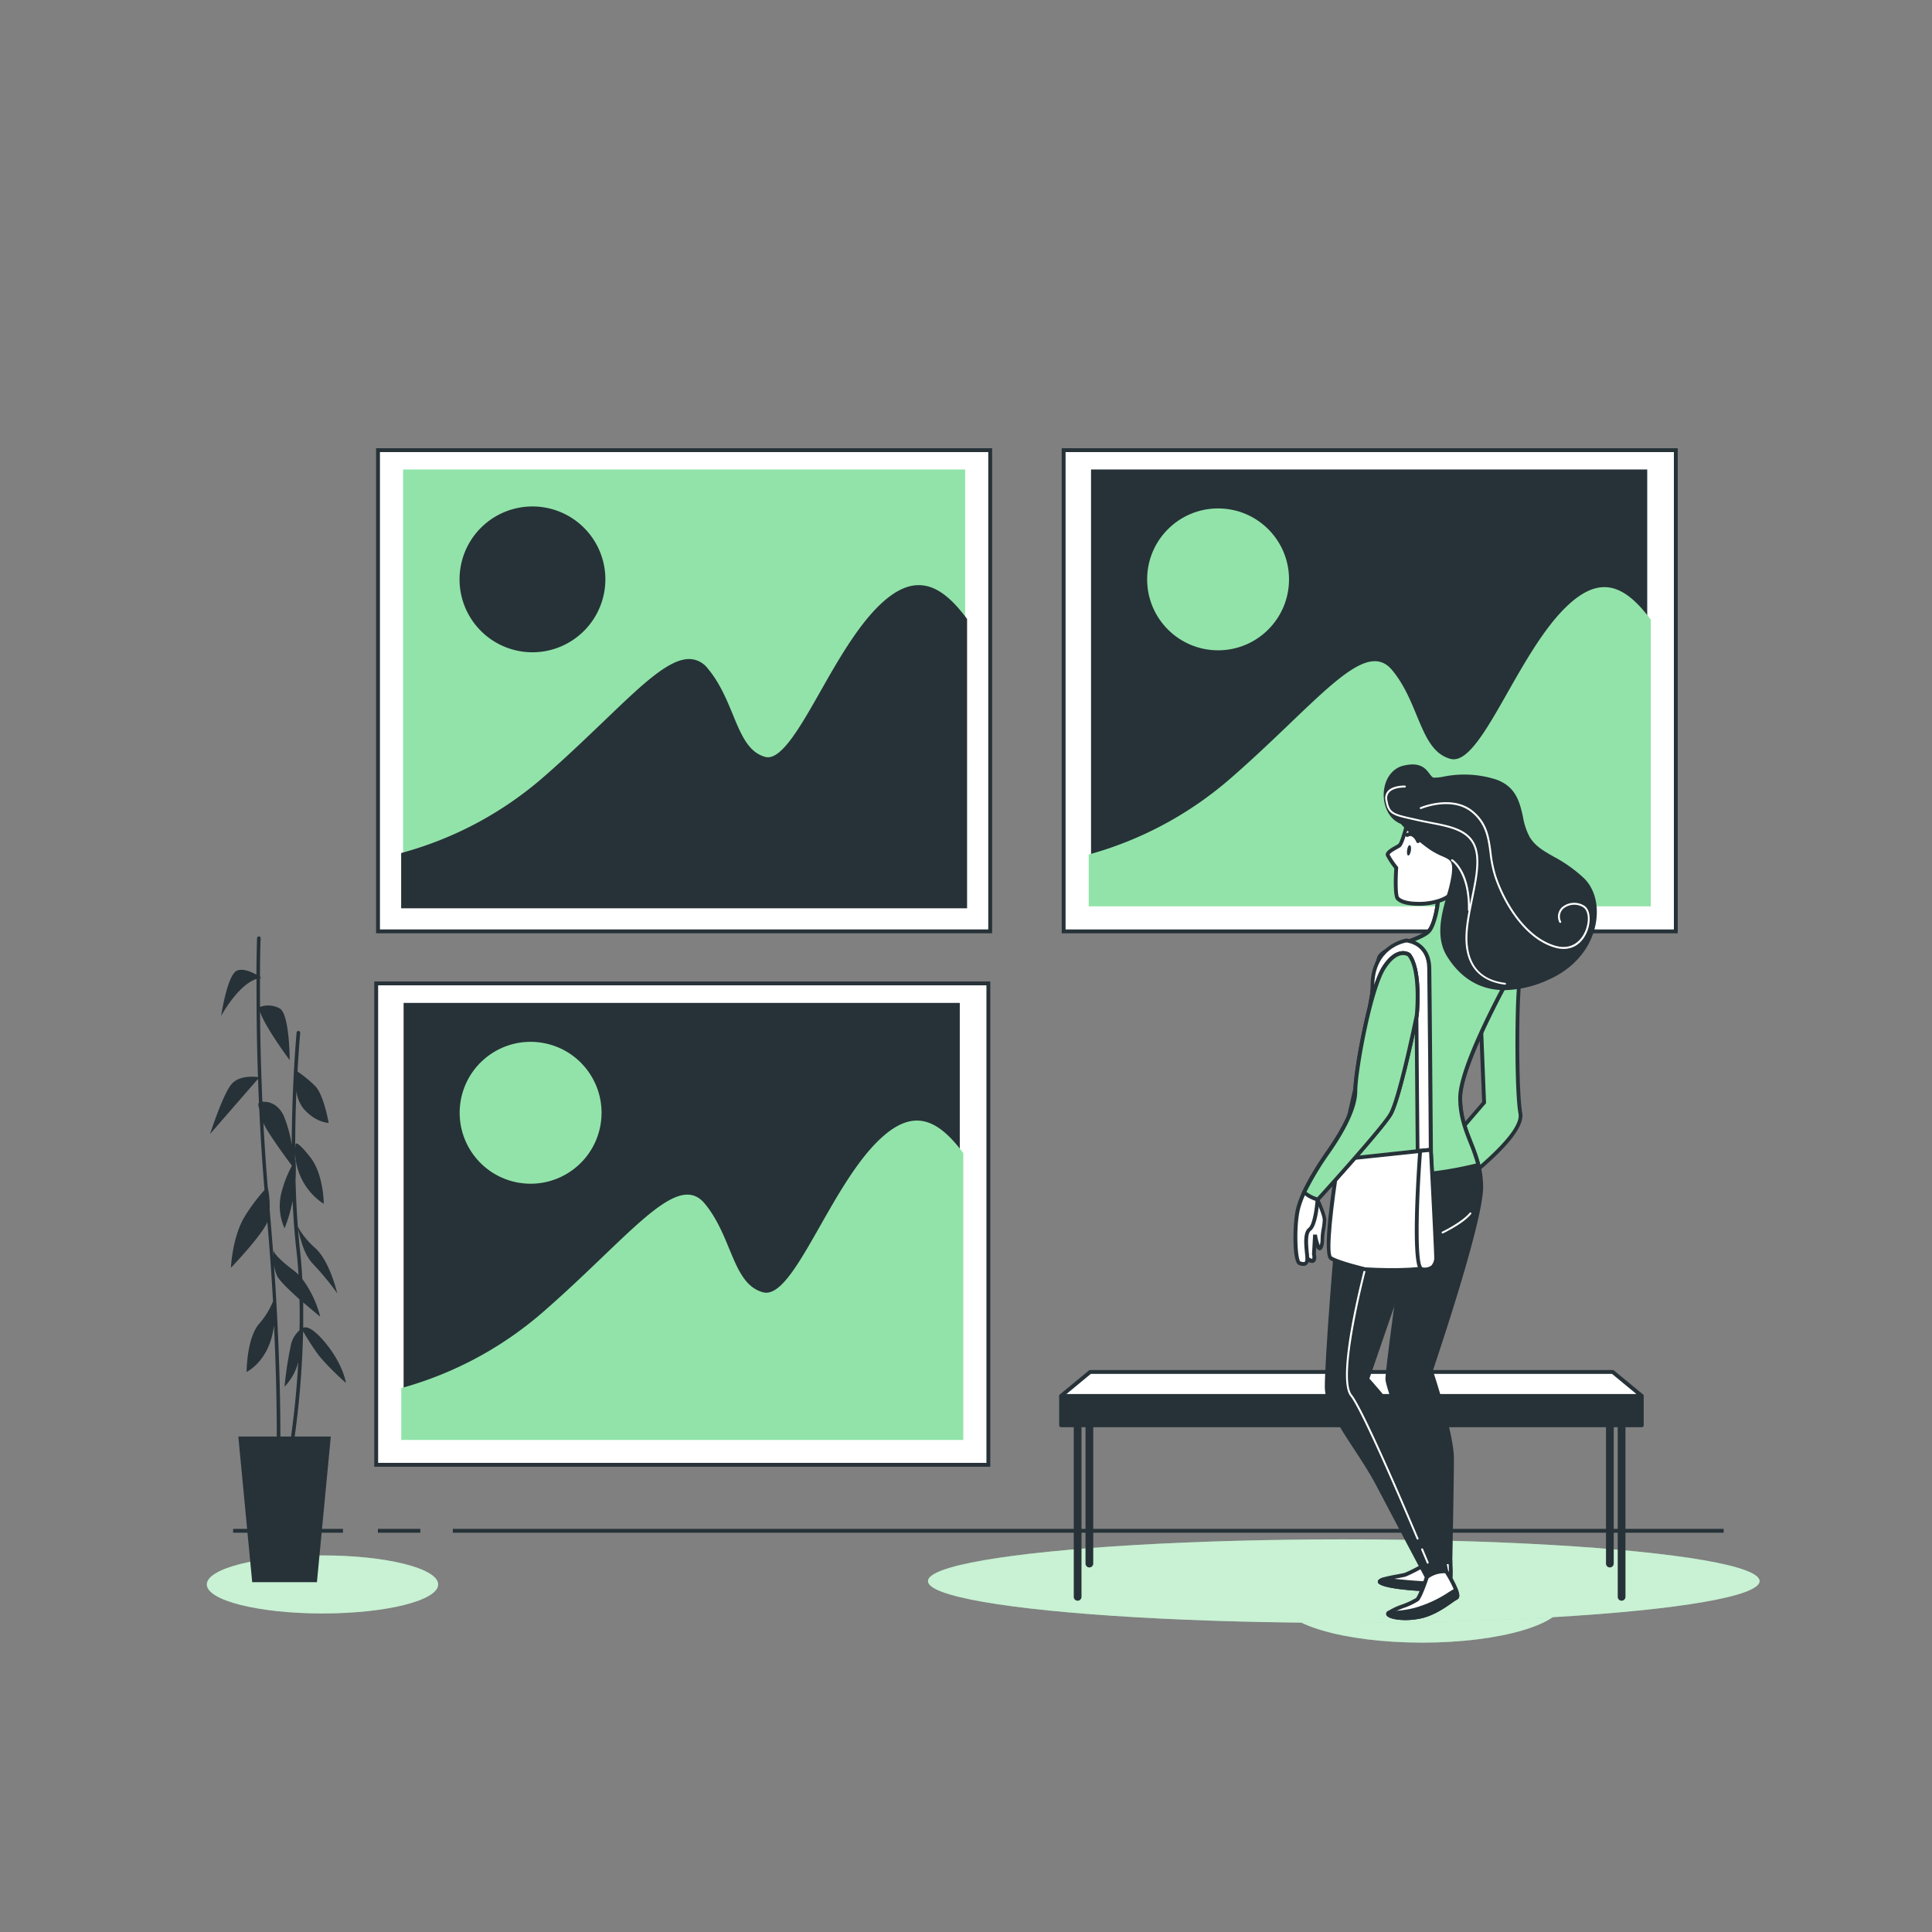 <svg xmlns="http://www.w3.org/2000/svg" viewBox="0 0 500 500"><rect x="0" y="0" width="500" height="500" fill="#808080" stroke="none"/><g id="freepik--Shadow--inject-157"><ellipse cx="368.08" cy="414.31" rx="36.66" ry="10.8" style="fill:#92E3A9"></ellipse><ellipse cx="368.08" cy="414.31" rx="36.66" ry="10.8" style="fill:#fff;opacity:0.5"></ellipse><ellipse cx="83.46" cy="410.05" rx="29.93" ry="7.51" style="fill:#92E3A9"></ellipse><ellipse cx="83.46" cy="410.05" rx="29.93" ry="7.51" style="fill:#fff;opacity:0.5"></ellipse><ellipse cx="347.77" cy="409.19" rx="107.61" ry="10.8" style="fill:#92E3A9"></ellipse><ellipse cx="347.77" cy="409.19" rx="107.61" ry="10.8" style="fill:#fff;opacity:0.5"></ellipse></g><g id="freepik--Plants--inject-157"><path d="M278.89,414.26h0a1,1,0,0,1-1-1v-46.1h2v46.1A1,1,0,0,1,278.89,414.26Z" style="fill:#263238"></path><path d="M281.93,405.65h0a1,1,0,0,1-1-1v-46.1h2v46.1A1,1,0,0,1,281.93,405.65Z" style="fill:#263238"></path><path d="M419.67,414.26h0a1,1,0,0,0,1-1v-46.1h-2v46.1A1,1,0,0,0,419.67,414.26Z" style="fill:#263238"></path><path d="M416.63,405.65h0a1,1,0,0,0,1-1v-46.1h-2v46.1A1,1,0,0,0,416.63,405.65Z" style="fill:#263238"></path><polygon points="424.89 361.26 274.61 361.26 282.12 355.06 417.37 355.06 424.89 361.26" style="fill:#fff"></polygon><path d="M424.89,361.77H274.61a.51.51,0,0,1-.32-.89l7.51-6.2a.49.49,0,0,1,.32-.12H417.37a.47.47,0,0,1,.32.12l7.52,6.2a.51.51,0,0,1-.32.89Zm-148.89-1H423.5l-6.31-5.21H282.3Z" style="fill:#263238"></path><rect x="274.61" y="361.39" width="150.28" height="7.47" style="fill:#263238"></rect><path d="M424.89,369.36H274.61a.5.5,0,0,1-.5-.5v-7.47a.5.5,0,0,1,.5-.5H424.89a.5.5,0,0,1,.5.5v7.47A.5.5,0,0,1,424.89,369.36Zm-149.78-1H424.39v-6.47H275.11Z" style="fill:#263238"></path><path d="M349.5,361.56a.5.5,0,0,1-.5-.5v-5.27a.5.5,0,1,1,1,0v5.27A.5.5,0,0,1,349.5,361.56Z" style="fill:#263238"></path><path d="M84.13,347.43c-3.4-4.07-5-4.11-5.66-3.8q0-3.22,0-6.56c2.35,2,4.4,3.69,4.4,3.69A27.79,27.79,0,0,0,78.24,331c-.14-2.48-.33-5-.6-7.42-.2-1.81-.37-3.65-.51-5.49.81,3.21,1.6,6.76,4.14,9.3a70.4,70.4,0,0,1,6,7.31S85.4,326.47,81.59,323a21,21,0,0,1-4.51-5.49c-.31-4.07-.49-8.16-.6-12.18a39,39,0,0,0,0-5.2l-.11.14c0-.63,0-1.25,0-1.87a16.44,16.44,0,0,0,7.42,13.16s0-7.62-3.49-12.07S76.51,296,76.51,296a14.64,14.64,0,0,0-.12,1.72c0-5.64.13-10.92.32-15.44a8.93,8.93,0,0,0,2,4.83c3.18,3.49,6.35,3.49,6.35,3.49s-1.27-7.3-3.49-9.53A31.67,31.67,0,0,0,77,277.32c.33-6,.68-9.85.69-10a.47.47,0,0,0-.42-.51.49.49,0,0,0-.52.42c0,.2-1.19,13-1.25,29a34.16,34.16,0,0,0-2.12-7.59c-1.91-3.81-5.08-3.49-5.08-3.49a3.12,3.12,0,0,0-.4-.05c-.38-8.76-.55-16.7-.61-23.27,1.41,4.16,7.68,12.52,7.68,12.52s0-11.75-2.54-13.34a6.1,6.1,0,0,0-5.14-.41c0-2.77,0-5.29,0-7.48l.38-.05-.38-.26c0-6.19.16-9.87.17-10a.47.47,0,1,0-.94,0c0,.1-.12,3.57-.16,9.43-1.34-.75-3.44-1.66-5-1.06-2.54,1-4.13,11.75-4.13,11.75s4.28-8,9.16-9.59c0,6.33,0,15.15.38,25.42-1.13-.15-5.1-.49-7,2-2.22,2.86-5.4,12.71-5.4,12.71l12.41-14.27c.07,2,.15,4.06.24,6.16-.28.3-.17.88.07,1.56.31,6.65.75,13.75,1.36,21.05a47.62,47.62,0,0,0-4.87,6.46c-3.49,5.4-3.81,13.66-3.81,13.66s7.87-8.18,9.42-11.81c.63,7.33,1.11,14.21,1.47,20.5A20.5,20.5,0,0,1,67,342.67c-3.18,3.81-3.18,12.38-3.18,12.38s6-2.79,7.09-12.06c.94,19.73.69,32.27.69,32.45a.47.47,0,0,0,.46.48h0a.47.47,0,0,0,.47-.46c0-.23.39-19.79-1.65-48.56a10.15,10.15,0,0,0,.87,3.38c.62,1.23,3.23,3.71,5.76,6,.07,2.73.07,5.42,0,8a7.1,7.1,0,0,0-2.28,4.1,92,92,0,0,0-1.59,10.49,14.36,14.36,0,0,0,3.55-6.37,226.89,226.89,0,0,1-2.77,25.14.48.48,0,0,0,.38.55h.09a.47.47,0,0,0,.46-.39,234.85,234.85,0,0,0,3.09-33.25c.59,1,1.85,3.13,3.46,5.41,2.22,3.18,7.62,7.94,7.62,7.94S88.89,353.15,84.13,347.43Zm-8.26-18.74c-5.08-3.81-5.08-5.08-5.08-5.08a18.27,18.27,0,0,0,0,1.87c-.3-4-.64-8.16-1-12.47a24.24,24.24,0,0,0-.5-5.73c-.47-5.72-.84-11.29-1.12-16.63,1,2.34,5.33,8.27,7.35,11v.11A29.68,29.68,0,0,0,73,308.05a14.07,14.07,0,0,0,.64,9.84,38.44,38.44,0,0,0,2.09-7.1c.19,4.32.5,8.68,1,12.92.23,2.06.4,4.12.53,6.19A14.16,14.16,0,0,0,75.87,328.69Z" style="fill:#263238"></path><polygon points="82.02 409.47 65.27 409.47 61.68 371.78 85.61 371.78 82.02 409.47" style="fill:#263238"></polygon></g><g id="freepik--Images--inject-157"><rect x="97.8" y="395.67" width="10.98" height="1" style="fill:#263238"></rect><rect x="117.19" y="395.67" width="328.89" height="1" style="fill:#263238"></rect><rect x="60.33" y="395.67" width="28.43" height="1" style="fill:#263238"></rect><rect x="97.83" y="116.46" width="158.43" height="124.58" style="fill:#fff"></rect><path d="M256.76,241.54H97.33V116H256.76Zm-158.43-1H255.76V117H98.33Z" style="fill:#263238"></path><rect x="104.32" y="121.5" width="145.46" height="113.06" style="fill:#92E3A9"></rect><path d="M249.78,160.38c-6.79-9.13-13.12-11.61-21.6-3.6-13,12.25-22.33,41.77-30.25,39.61s-7.92-14.4-15.12-23S163.37,182,141,201.43a93.83,93.83,0,0,1-36.72,19.72v13.41H249.78Z" style="fill:#263238"></path><path d="M250.28,235.06H103.82v-14.3l.37-.1a93,93,0,0,0,36.52-19.6c5.86-5.1,11-10.06,15.58-14.43,9.9-9.5,17-16.37,22.41-16.06a6.13,6.13,0,0,1,4.49,2.46c3.07,3.67,4.86,8,6.45,11.86,2.17,5.27,4.05,9.83,8.42,11,4,1.08,9-7.67,14.25-16.94,4.53-8,9.67-17,15.53-22.55,3.82-3.61,7.32-5.23,10.72-4.93,3.82.33,7.51,3.06,11.62,8.59l.1.13Zm-145.46-1H249.28V160.55c-3.89-5.2-7.32-7.76-10.8-8.07-3.09-.26-6.35,1.26-10,4.67-5.75,5.43-10.84,14.4-15.34,22.32-5.94,10.45-10.62,18.7-15.38,17.4s-6.81-6.08-9.09-11.6c-1.56-3.77-3.32-8.05-6.28-11.6a5.21,5.21,0,0,0-3.79-2.1c-4.92-.26-11.94,6.46-21.66,15.78-4.56,4.38-9.74,9.34-15.61,14.46a94.08,94.08,0,0,1-36.55,19.72Z" style="fill:#263238"></path><circle cx="137.8" cy="149.94" r="18.36" style="fill:#263238"></circle><path d="M137.8,168.81a18.87,18.87,0,1,1,18.87-18.87A18.89,18.89,0,0,1,137.8,168.81Zm0-36.73a17.87,17.87,0,1,0,17.87,17.86A17.88,17.88,0,0,0,137.8,132.08Z" style="fill:#263238"></path><rect x="275.27" y="116.46" width="158.43" height="124.58" style="fill:#fff"></rect><path d="M434.2,241.54H274.77V116H434.2Zm-158.43-1H433.2V117H275.77Z" style="fill:#263238"></path><rect x="282.36" y="121.5" width="143.94" height="112.09" style="fill:#263238"></rect><path d="M427.22,160.38c-6.79-9.13-13.12-11.61-21.6-3.6-13,12.25-22.33,41.77-30.25,39.61s-7.92-14.4-15.12-23S340.8,182,318.48,201.43a93.83,93.83,0,0,1-36.72,19.72v13.41H427.22Z" style="fill:#92E3A9"></path><circle cx="315.24" cy="149.94" r="18.36" style="fill:#92E3A9"></circle><rect x="97.36" y="254.51" width="158.43" height="124.58" style="fill:#fff"></rect><path d="M256.29,379.59H96.86V254H256.29Zm-158.43-1H255.29V255H97.86Z" style="fill:#263238"></path><rect x="104.45" y="259.55" width="143.94" height="112.09" style="fill:#263238"></rect><path d="M249.3,298.43c-6.79-9.13-13.11-11.61-21.6-3.59-13,12.24-22.32,41.76-30.24,39.6s-7.92-14.4-15.12-23-19.45,8.64-41.77,28.08a93.83,93.83,0,0,1-36.72,19.72v13.41H249.3Z" style="fill:#92E3A9"></path><circle cx="137.33" cy="287.99" r="18.36" transform="translate(-169.03 377.13) rotate(-80.73)" style="fill:#92E3A9"></circle></g><g id="freepik--Character--inject-157"><path d="M341,310.54s1.78,3.83,1.78,5.21-.55,3.32-.55,5-.55,3-1.11,1.93a12.66,12.66,0,0,1-.83-3l-.27,5s.55,2.21-.83,1.65a4.59,4.59,0,0,1-2.76-3.86c0-1.66,0-6.36,1.1-8.29S339.45,308.63,341,310.54Z" style="fill:#fff"></path><path d="M339.54,326.84a1.58,1.58,0,0,1-.58-.12,5.08,5.08,0,0,1-3.08-4.34c0-2.78.13-6.7,1.18-8.53.25-.44.49-1,.73-1.52.66-1.46,1.23-2.71,2.19-2.83a1.54,1.54,0,0,1,1.37.72l.06.1c.19.41,1.83,4,1.83,5.43a16.51,16.51,0,0,1-.26,2.35,16.27,16.27,0,0,0-.29,2.63c0,.43-.05,2.58-1,2.81-.23.06-.67,0-1-.66l-.05-.11-.1,1.78c.1.44.28,1.55-.3,2.06A.92.92,0,0,1,339.54,326.84Zm.58-16.35h0c-.4.05-1,1.38-1.39,2.25-.25.55-.51,1.12-.79,1.6-1,1.82-1,6.51-1,8a4.13,4.13,0,0,0,2.45,3.41.51.51,0,0,0,.22,0,2.49,2.49,0,0,0-.06-1.12l0-.08.28-5.05,1,0a12.66,12.66,0,0,0,.72,2.77,5.11,5.11,0,0,0,.22-1.59,17.75,17.75,0,0,1,.3-2.79,15,15,0,0,0,.25-2.19c0-1-1.21-3.86-1.71-4.95C340.34,310.57,340.19,310.49,340.12,310.49Z" style="fill:#263238"></path><path d="M390.66,245.86s2.82,3.76,2.35,10.8-.47,26.31.47,31.48-11.27,14.56-13.15,16.44-4.7-9.4-4.7-9.4l8.45-9.86-.93-23.49S386.43,245.39,390.66,245.86Z" style="fill:#92E3A9"></path><path d="M379.88,305.29a1.45,1.45,0,0,1-.29,0c-1.95-.54-3.9-7.75-4.45-9.95l-.06-.25,8.5-9.91-.94-23.35,0-.06c.34-1.73,3.52-16.86,8.06-16.37l.21,0,.13.17c.12.16,2.93,4,2.45,11.14-.49,7.37-.45,26.35.46,31.35.83,4.57-7.56,11.86-11.59,15.37-.78.67-1.39,1.21-1.7,1.51A1.1,1.1,0,0,1,379.88,305.29Zm-3.7-10c1.06,4.16,2.74,8.72,3.68,9,0,0,0,0,.11-.06.33-.33,1-.87,1.75-1.56,3.59-3.12,12-10.42,11.27-14.43-1-5.37-.92-25-.48-31.6.39-5.88-1.59-9.43-2.12-10.28-2.68.21-5.53,9.5-6.74,15.52l.94,23.62Z" style="fill:#263238"></path><path d="M377.89,284.14c0-9.24,14.7-34.86,14.7-34.86s-2.52-8-5.46-8.41a87.12,87.12,0,0,0-8.82-.42l-.84-10.08-1,.34c-.23.34.39-1.15.14-.77-.66,1-2.44,1.76-4.44,2.15.11,1.91-.83,7.06-2.26,8.78-2.1,2.53-12.18,4.21-13,7.15s-6.72,36.12-6.72,52.08c0,5.29-.59,13.16-1.31,21.65l16,2.55-3.29,12.22s-2.49,18.37-2.49,20.38,6.24,18.39,6.24,18.39l4.2,29.13,5.88-.15s.42-20.58.42-26.88-5.46-22.68-5.46-22.68,13-38.23,13-47.47S377.89,293.38,377.89,284.14Z" style="fill:#263238"></path><path d="M369.06,404.93l-4.26-29.51c-.73-1.92-6.25-16.5-6.25-18.52s2.39-19.7,2.49-20.45l3.16-11.74-15.88-2.54,0-.47c.64-7.56,1.31-16.05,1.31-21.6,0-16.27,5.95-49.48,6.74-52.22.53-1.87,3.79-3.1,7.24-4.4,2.47-.93,5-1.9,5.87-2.92,1.32-1.58,2.25-6.63,2.15-8.44l0-.44.42-.08c2-.4,3.59-1.14,4.13-1.94l.24-.37.45.14a.45.45,0,0,1,.27.52l.75-.25.86,10.26a79.09,79.09,0,0,1,8.43.42c3.16.45,5.6,7.9,5.87,8.75l.06.2-.11.19c-.14.26-14.63,25.62-14.63,34.62,0,4.53,1.31,7.85,2.69,11.37s2.77,7,2.77,11.73c0,9-12,44.42-13,47.47.6,1.81,5.44,16.63,5.44,22.68,0,6.23-.42,26.69-.42,26.89v.48Zm-19.67-83.6,16.06,2.57L362,336.65c0,.12-2.47,18.3-2.47,20.25,0,1.4,3.71,11.66,6.2,18.21l0,.11,4.14,28.69,5-.12c.06-3.13.41-20.71.41-26.4,0-6.15-5.38-22.36-5.44-22.52l-.05-.16.05-.16c.13-.38,13-38.25,13-47.31,0-4.52-1.31-7.85-2.7-11.36s-2.76-7-2.76-11.74c0-8.95,13.2-32.37,14.66-34.92-.75-2.27-2.9-7.55-5-7.85a86.67,86.67,0,0,0-8.75-.41h-.46l-.83-9.91-.23.08-.15.22-.44-.14-.11-.07a10.12,10.12,0,0,1-3.41,1.35c0,2.23-1,7-2.39,8.71-1,1.22-3.58,2.19-6.28,3.21-2.93,1.11-6.25,2.36-6.64,3.74-.78,2.73-6.7,35.76-6.7,52C350.67,305.58,350,313.86,349.39,321.33Z" style="fill:#263238"></path><path d="M373.35,319.22a.24.24,0,0,1-.23-.14.24.24,0,0,1,.12-.33c.05,0,5.14-2.48,7.1-4.88a.25.25,0,1,1,.39.32c-2,2.48-7.06,4.9-7.28,5Z" style="fill:#fff"></path><path d="M369.49,404.42a43.33,43.33,0,0,1-5.79,3.1c-1.45.42-6.62,1-6.62,1.86s7.65,1.86,10.55,1.86a62.45,62.45,0,0,0,6.82-.2c1.45-.21.92-6.77.92-6.77Z" style="fill:#fff"></path><path d="M367.63,411.74c-.11,0-11.05-.54-11.05-2.36,0-.91,1.45-1.27,5-1.93.81-.15,1.57-.29,2-.41a40.89,40.89,0,0,0,5.67-3l.11-.08,6.49-.16,0,.47c.21,2.63.32,7.06-1.35,7.3A61.13,61.13,0,0,1,367.63,411.74Zm-9.78-2.39a42.91,42.91,0,0,0,9.78,1.39,60.93,60.93,0,0,0,6.75-.2c.43-.17.73-2.63.52-5.75l-5.26.13a40.54,40.54,0,0,1-5.8,3.08c-.45.13-1.2.27-2.07.43A28.27,28.27,0,0,0,357.85,409.35Z" style="fill:#263238"></path><path d="M370.87,409.77c-3.83,0-10.1-.68-12.85-1-.56.19-.94.39-.94.61,0,.83,7.65,1.86,10.55,1.86a62.45,62.45,0,0,0,6.82-.2c.38-.06.62-.54.77-1.23C374,409.79,372.47,409.77,370.87,409.77Z" style="fill:#263238"></path><path d="M367.63,411.74c-.11,0-11.05-.54-11.05-2.36,0-.58.65-.87,1.28-1.09l.11,0h.11c2.57.3,9,1,12.79,1,1.6,0,3.08,0,4.36,0h.61l-.13.6c-.08.37-.33,1.49-1.19,1.61A61.13,61.13,0,0,1,367.63,411.74Zm-9.77-2.38a43.13,43.13,0,0,0,9.77,1.38,60.93,60.93,0,0,0,6.75-.2h0a.59.59,0,0,0,.17-.24c-1.12,0-2.36,0-3.68,0-3.83,0-10.13-.68-12.79-1Z" style="fill:#263238"></path><path d="M387.13,240.87a87.12,87.12,0,0,0-8.82-.42l-.84-10.08-1,.34c-.23.34.39-1.15.14-.77-.66,1-2.44,1.76-4.44,2.15.11,1.91-.83,7.06-2.26,8.78-2.1,2.53-12.18,4.21-13,7.15s-6.72,36.12-6.72,52.08c0,.84,0,1.75-.05,2.72,6.55,1.56,17.29,2.46,32.48-1.35-1.49-5.84-4.71-10.22-4.71-17.33,0-9.24,14.7-34.86,14.7-34.86S390.07,241.3,387.13,240.87Z" style="fill:#92E3A9"></path><path d="M362.43,304.66A53.4,53.4,0,0,1,350,303.3l-.39-.09v-.41c0-.95.05-1.86.05-2.7,0-16.27,5.95-49.48,6.74-52.22.53-1.87,3.79-3.1,7.24-4.4,2.47-.93,5-1.9,5.87-2.92,1.32-1.58,2.25-6.63,2.15-8.44l0-.44.42-.08c2-.4,3.59-1.14,4.13-1.94l.24-.37.45.14a.45.45,0,0,1,.27.52l.75-.25.86,10.26a79.09,79.09,0,0,1,8.43.42c3.16.45,5.6,7.9,5.87,8.75l.06.2-.11.19c-.14.26-14.63,25.62-14.63,34.62,0,4.53,1.31,7.86,2.69,11.38a48,48,0,0,1,2,5.83l.12.48-.49.13A83.54,83.54,0,0,1,362.43,304.66Zm-11.8-2.24c6.26,1.43,16.66,2.3,31.36-1.31a52.68,52.68,0,0,0-1.84-5.23c-1.36-3.45-2.76-7-2.76-11.74,0-8.95,13.2-32.37,14.66-34.92-.75-2.27-2.9-7.55-5-7.85a86.67,86.67,0,0,0-8.75-.41h-.46l-.83-9.91-.23.08-.15.22-.44-.14-.11-.07a10.12,10.12,0,0,1-3.41,1.35c0,2.23-1,7-2.39,8.71-1,1.22-3.58,2.19-6.28,3.21-2.93,1.11-6.25,2.36-6.64,3.74-.78,2.73-6.7,35.76-6.7,52C350.67,300.83,350.65,301.61,350.63,302.42Z" style="fill:#263238"></path><path d="M364.62,211.41s-1.65,6.86-2.47,7.41-3.3,1.64-3,2.47a22.16,22.16,0,0,0,2.19,3.29s-.46,7.1.36,7.92,2.39,1.41,5.68,1.41,7.14-1.09,8.24-2.74,2.19-3.29,2.19-3.29,1.92,0,1.92-2.75,1.38-6.31-1.92-10.15S367.64,209.21,364.62,211.41Z" style="fill:#fff"></path><path d="M367.36,234.41c-3.05,0-5-.49-6-1.55-.86-.87-.66-5.82-.52-8.12a19.67,19.67,0,0,1-2.16-3.29c-.34-1,1.16-1.87,2.48-2.61.29-.17.56-.32.74-.44.43-.39,1.51-4,2.26-7.11l0-.18.15-.11c3.21-2.33,10.33-.46,13.85,3.65,2.73,3.18,2.42,6.21,2.17,8.65-.06.65-.13,1.26-.13,1.83,0,2.53-1.48,3.09-2.13,3.21L376,231.45C374.73,233.37,370.6,234.41,367.36,234.41Zm-2.3-22.7c-.54,2.21-1.77,6.95-2.64,7.52-.19.13-.48.3-.8.48-.53.3-1.95,1.09-2,1.45a20.62,20.62,0,0,0,2.11,3.11l.11.15v.19c-.21,3.24-.18,7,.22,7.54.85.85,2.59,1.26,5.32,1.26,3.39,0,6.89-1.13,7.82-2.52l2.34-3.51h.27c.14,0,1.42-.1,1.42-2.25a19.06,19.06,0,0,1,.14-1.93c.24-2.37.51-5-1.94-7.9C374.3,211.67,367.93,209.84,365.06,211.71Z" style="fill:#263238"></path><path d="M364.16,220c-.11.74,0,1.37.28,1.41s.58-.52.7-1.26,0-1.38-.29-1.42S364.27,219.21,364.16,220Z" style="fill:#263238"></path><path d="M367,218.19a.51.51,0,0,1-.47-.32,2.75,2.75,0,0,0-1.22-1.45,1,1,0,0,0-.86.11.5.5,0,0,1-.68-.19.49.49,0,0,1,.19-.68,2,2,0,0,1,1.69-.18,3.69,3.69,0,0,1,1.81,2,.49.49,0,0,1-.28.64A.39.39,0,0,1,367,218.19Z" style="fill:#263238"></path><path d="M362.85,212.81a43,43,0,0,0,7.39,6.59c4.31,3,6.62,1.5,5.95,7.07s-5.4,14.1-1.29,20.75,11.85,11.76,25.34,6,15.21-20,9.26-25.68-11.08-6-14-10.55-1-12.16-8.53-14.8-14-.22-15.93-.46-1.65-4.62-7.73-3.15S357,210.62,362.85,212.81Z" style="fill:#263238"></path><path d="M389.4,256.25c-7.58,0-12.19-4.36-14.92-8.77-3.08-5-1.38-11,0-15.89a36.66,36.66,0,0,0,1.21-5.18c.43-3.54-.27-3.85-2.35-4.77a19.26,19.26,0,0,1-3.39-1.83,43.4,43.4,0,0,1-7.4-6.58c-3.31-1.31-4.61-5-4.43-8.08.21-3.57,2.21-6.33,5.1-7,4.39-1.07,5.81.84,6.74,2.1.46.61.76,1,1.17,1a11.66,11.66,0,0,0,2.38-.24,27,27,0,0,1,13.65.72c5.23,1.82,6.17,6,7,9.75a16.65,16.65,0,0,0,1.79,5.26c1.47,2.3,3.52,3.47,6.11,4.94a36.88,36.88,0,0,1,7.78,5.51c2.81,2.66,4,7.06,3.15,11.75-1.17,6.47-5.74,11.84-12.56,14.75A28.35,28.35,0,0,1,389.4,256.25ZM365.59,198.8a9.24,9.24,0,0,0-2.13.29c-3,.72-4.2,3.75-4.34,6.12-.17,2.76,1,6,3.9,7.13l.12,0,.09.1a42.73,42.73,0,0,0,7.29,6.51,18.64,18.64,0,0,0,3.23,1.74c2.33,1,3.43,1.71,2.93,5.8a37.14,37.14,0,0,1-1.24,5.33c-1.39,4.91-3,10.49-.11,15.09,3.65,5.91,10.91,11.71,24.71,5.83,6.5-2.77,10.86-7.87,12-14,.77-4.3-.32-8.46-2.85-10.86a36.35,36.35,0,0,0-7.58-5.36c-2.61-1.48-4.86-2.77-6.46-5.28a17.12,17.12,0,0,1-1.92-5.57c-.85-3.8-1.65-7.38-6.36-9-5.37-1.87-10.25-1.12-13.16-.67a11.86,11.86,0,0,1-2.66.24c-.85-.1-1.34-.75-1.85-1.43A4,4,0,0,0,365.59,198.8Z" style="fill:#263238"></path><path d="M389.47,254.82h0c-4.39-.55-9.73-2.9-10.18-11-.19-3.45.63-7.44,1.43-11.29.95-4.63,1.85-9,1.07-12.32-1.18-5.06-6.24-6-11.6-7.05-1-.2-2.11-.41-3.15-.64l-1.3-.29c-5.32-1.19-6.58-1.47-7.19-5.1a2.77,2.77,0,0,1,.59-2.39c1.35-1.53,4.31-1.43,4.44-1.43a.25.25,0,0,1,.24.26.25.25,0,0,1-.25.24h-.14c-.56,0-2.87.07-3.91,1.26a2.26,2.26,0,0,0-.47,2c.55,3.3,1.5,3.51,6.8,4.69l1.3.29c1,.23,2.1.44,3.13.64,5.52,1.05,10.74,2.05,12,7.43.8,3.43-.11,7.85-1.07,12.53-.79,3.82-1.6,7.78-1.42,11.16.35,6.24,3.63,9.79,9.74,10.56a.24.24,0,0,1,.22.28A.26.26,0,0,1,389.47,254.82Z" style="fill:#fff"></path><path d="M380.14,235.73h0a.24.24,0,0,1-.24-.26c.2-9.7-4.2-12.61-4.24-12.64a.26.26,0,0,1-.08-.35.24.24,0,0,1,.34-.07c.2.12,4.68,3.09,4.48,13.07A.26.26,0,0,1,380.14,235.73Z" style="fill:#fff"></path><path d="M404.64,245.58a8,8,0,0,1-2.17-.32c-7.81-2.2-13.35-11.3-15.72-18.41a32.12,32.12,0,0,1-1.25-6.18c-.51-3.78-1-7.35-4.49-10.31-5.21-4.41-13.14-1-13.22-1a.25.25,0,0,1-.33-.13.26.26,0,0,1,.13-.33c.08,0,8.3-3.53,13.74,1.08,3.65,3.08,4.14,6.75,4.66,10.63a32.31,32.31,0,0,0,1.23,6.08c2.33,7,7.76,15.94,15.39,18.09,4.16,1.17,6.73-1.35,7.76-4.11s.59-5.31-.88-6a4.39,4.39,0,0,0-4.93.52,2.79,2.79,0,0,0-.54,3.3.26.26,0,0,1-.13.33.24.24,0,0,1-.33-.13,3.3,3.3,0,0,1,.65-3.86,4.89,4.89,0,0,1,5.49-.61c1.93.9,2.09,4.08,1.14,6.63S407.87,245.58,404.64,245.58Z" style="fill:#fff"></path><path d="M366.28,320.75,353.83,356.9s12.85,14.05,14.46,20.88,6,28.92,6,28.92l-5,1.44s-7.82-14.7-12.64-23.93-13.25-18.48-13.25-25.3,2.41-38.16,3.21-44.18" style="fill:#263238"></path><path d="M369,408.73l-.19-.35c-.08-.15-7.87-14.81-12.64-23.94-1.65-3.17-3.74-6.35-5.76-9.43-3.88-5.91-7.55-11.49-7.55-16.1,0-7.06,2.44-38.39,3.22-44.25l1,.13c-.78,5.84-3.21,37.08-3.21,44.12,0,4.32,3.59,9.77,7.38,15.55,2,3.1,4.14,6.3,5.82,9.51,4.34,8.34,11.22,21.27,12.44,23.58l4.2-1.21c-.63-3.18-4.47-22.24-5.93-28.45-1.55-6.62-14.21-20.52-14.34-20.66l-.2-.21,12.55-36.43.95.33L354.4,356.78c1.7,1.88,12.85,14.4,14.38,20.89,1.59,6.75,6,28.71,6,28.93l.09.45Z" style="fill:#263238"></path><path d="M369.49,404.67a.25.25,0,0,1-.23-.15s-.54-1.3-1.45-3.45a.25.25,0,0,1,.14-.33.24.24,0,0,1,.32.13c.91,2.15,1.45,3.45,1.45,3.45a.26.26,0,0,1-.13.33Z" style="fill:#fff"></path><path d="M366.86,398.42a.25.25,0,0,1-.23-.15c-4.22-10-14.33-33.49-17.17-37-3.79-4.74,3.26-31.67,3.56-32.82a.26.26,0,0,1,.31-.18.27.27,0,0,1,.18.31c-.08.28-7.29,27.84-3.65,32.38,2.76,3.46,12,24.76,17.23,37.15a.24.24,0,0,1-.13.33A.18.18,0,0,1,366.86,398.42Z" style="fill:#fff"></path><path d="M370.33,297.58l-23.95,2.52s-4,24.26-1.94,25.52,8.83,2.86,8.83,2.86,17.06,1,17.9-1.49S370.33,297.58,370.33,297.58Z" style="fill:#fff"></path><path d="M360.62,329.21c-3,0-5.85-.14-7.38-.23-.37-.08-6.92-1.65-9.06-2.93s.48-18.64,1.71-26l.06-.38L370.79,297l0,.52c.17,2.76,1.66,27.05.81,29.59C371.08,328.82,365.63,329.21,360.62,329.21Zm-13.8-28.65c-1.9,11.43-3.19,23.68-2.12,24.64,2,1.2,8.61,2.77,8.68,2.79,7.94.47,16.87.17,17.31-1.16.65-1.95-.35-20.89-.83-28.7Z" style="fill:#263238"></path><path d="M370.33,297.58s-.32-41.57-.42-47c-.13-6.68-5.88-7.14-5.88-7.14s-8.82,1.26-8.82,11.76-8.83,44.94-8.83,44.94l3.6-.77,9-47.53s.84-3.78,4.2-3.78,3.36,4.2,3.36,7.56.34,42.34.34,42.34Z" style="fill:#fff"></path><path d="M345.7,300.76l.2-.78c.09-.35,8.81-34.5,8.81-44.82,0-10.81,9.15-12.25,9.25-12.26h.11c.06,0,6.21.58,6.34,7.63.1,5.41.41,46.63.42,47V298l-4.43.43v-.55c0-.39-.34-39-.34-42.34,0-4-.21-7.06-2.86-7.06-2.93,0-3.71,3.35-3.72,3.38l-9.06,47.84ZM364,243.9c-.79.13-8.33,1.65-8.33,11.26s-7.3,39-8.64,44.28l2.48-.53,8.95-47.21c.32-1.46,1.71-4.18,4.69-4.18,3.86,0,3.86,4.65,3.86,8.06,0,3.1.3,37,.34,41.79l2.43-.24c0-4.56-.32-41.48-.41-46.58C369.3,244.66,364.64,244,364,243.9Z" style="fill:#263238"></path><path d="M364.65,247.08s-2.95-2.17-6.49,3.33-7.41,26.69-7.41,31.91-4.39,12-7,15.77c-3.79,5.51-7.23,11.24-8,15.66s-.63,12.75.57,13.16,2,.4,2-1.21-1-6.33.63-7.53,2-7.63,2-7.63,16.46-18.08,18.87-22.09,6.83-25.71,6.83-25.71S367.86,251.1,364.65,247.08Z" style="fill:#fff"></path><path d="M337.37,327.63a3.9,3.9,0,0,1-1.22-.25c-1.82-.61-1.57-10.05-.91-13.72.9-5,5.06-11.42,8.12-15.86,1.7-2.48,6.89-10,6.89-15.48,0-5.15,3.89-26.6,7.49-32.18,1.48-2.3,3.06-3.61,4.7-3.92a3.39,3.39,0,0,1,2.51.46l.09.09c3.3,4.13,2.17,15.54,2.12,16-.19.93-4.47,21.86-6.9,25.9-2.33,3.88-17.22,20.28-18.82,22-.08,1.21-.55,6.6-2.19,7.83-1,.75-.72,3.76-.55,5.55.07.64.12,1.19.12,1.58a2,2,0,0,1-.62,1.69A1.44,1.44,0,0,1,337.37,327.63Zm25.77-80.47a3.74,3.74,0,0,0-.55.05c-1.33.26-2.71,1.46-4,3.48-3.52,5.45-7.33,26.55-7.33,31.63s-4,11.63-7.07,16.05-7.09,10.71-7.95,15.47-.44,12,.28,12.61c.57.18.95.23,1.1.12s.21-.22.21-.87c0-.35-.05-.87-.11-1.48-.22-2.26-.52-5.36.94-6.45,1-.78,1.66-4.87,1.81-7.27v-.17l.12-.13c.16-.18,16.46-18.08,18.81-22s6.73-25.33,6.77-25.55c0-.06,1.13-11.32-1.86-15.18A2.26,2.26,0,0,0,363.14,247.16Z" style="fill:#263238"></path><path d="M364.65,247.08s-2.95-2.17-6.49,3.33-7.41,26.69-7.41,31.91-4.39,12-7,15.77a76.2,76.2,0,0,0-6.26,10.47,8.68,8.68,0,0,0,3.55,1.86c1.36-1.5,16.47-18.14,18.77-22,2.41-4,6.83-25.71,6.83-25.71S367.86,251.1,364.65,247.08Z" style="fill:#92E3A9"></path><path d="M341.23,311l-.3-.08a9.28,9.28,0,0,1-3.77-2l-.25-.25.15-.32a75,75,0,0,1,6.3-10.55c1.7-2.48,6.89-10,6.89-15.48,0-5.15,3.89-26.6,7.49-32.18,1.48-2.3,3.06-3.61,4.7-3.92a3.39,3.39,0,0,1,2.51.46l.09.09c3.3,4.13,2.17,15.54,2.12,16-.19.93-4.47,21.86-6.9,25.9-2.32,3.86-17.14,20.2-18.83,22.05Zm-3.1-2.55a8.56,8.56,0,0,0,2.77,1.42c2-2.2,16.31-18,18.5-21.66,2.34-3.9,6.73-25.33,6.77-25.55,0-.06,1.13-11.32-1.86-15.18a2.48,2.48,0,0,0-1.72-.25c-1.33.26-2.71,1.46-4,3.48-3.52,5.45-7.33,26.55-7.33,31.63s-4,11.63-7.07,16.05A76.1,76.1,0,0,0,338.13,308.43Z" style="fill:#263238"></path><path d="M369.28,408.14s-1.65,5-2.48,5.79-6.61,2.69-7.44,3.52,3.31,1.86,7.86,1,8.47-4.34,9.71-5-2.61-6.82-2.61-6.82A7.14,7.14,0,0,0,369.28,408.14Z" style="fill:#fff"></path><path d="M363.83,419.28c-2.47,0-4.58-.47-5-1.26a.78.78,0,0,1,.16-.93,16.68,16.68,0,0,1,3.89-1.86,21.24,21.24,0,0,0,3.56-1.65c.54-.54,1.73-3.72,2.36-5.6l.05-.15.12-.09a7.64,7.64,0,0,1,5.42-1.54l.22,0,.12.19c.78,1.26,3.3,5.48,2.89,6.94a1,1,0,0,1-.47.6,13.55,13.55,0,0,0-1.31.85c-1.87,1.31-5,3.51-8.54,4.15A19.74,19.74,0,0,1,363.83,419.28Zm-3.95-1.61a13.83,13.83,0,0,0,7.25.32c3.32-.61,6.34-2.72,8.15-4a15,15,0,0,1,1.43-.93c.19-.45-1-3.2-2.69-5.9a6.89,6.89,0,0,0-4.31,1.28c-.38,1.11-1.73,5-2.55,5.84a16.68,16.68,0,0,1-3.89,1.86A29.23,29.23,0,0,0,359.88,417.67Z" style="fill:#263238"></path><path d="M367.22,418.48c4.54-.83,8.47-4.34,9.71-5,.41-.2.27-1-.1-2l-.11.06c-1.84,1-6,4-10.53,5a25.94,25.94,0,0,1-6.83.83C358.53,418.27,362.67,419.31,367.22,418.48Z" style="fill:#263238"></path><path d="M363.83,419.28c-2.47,0-4.58-.47-5-1.26a.78.78,0,0,1,.16-.93l.17-.16.23,0a26.1,26.1,0,0,0,6.68-.81A31.07,31.07,0,0,0,375,412c.57-.35,1.06-.65,1.45-.86l.58-.27.24.48c.22.58.8,2.12-.14,2.59a13.55,13.55,0,0,0-1.31.85c-1.87,1.31-5,3.51-8.54,4.15A19.74,19.74,0,0,1,363.83,419.28Zm-3.18-1.34a16.25,16.25,0,0,0,6.48.05c3.32-.61,6.34-2.72,8.15-4a13.81,13.81,0,0,1,1.43-.93h0a5.51,5.51,0,0,0-.16-.79l-1,.6a31.58,31.58,0,0,1-9.26,4.23A34.51,34.51,0,0,1,360.65,417.94Z" style="fill:#263238"></path><path d="M367.55,297.83s-2.32,30.32.52,30.65,3.6-1.21,3.6-3.29-1.34-27.61-1.34-27.61Z" style="fill:#fff"></path><path d="M368.78,329a7.09,7.09,0,0,1-.77,0c-.78-.09-2.23-.25-1.77-16,.23-7.55.8-15.15.81-15.22l0-.43,3.72-.33,0,.52c.05,1,1.34,25.57,1.34,27.63a3.9,3.9,0,0,1-1.06,3.08A3.38,3.38,0,0,1,368.78,329ZM368,298.29c-1.05,14-1.29,28.89.14,29.7a2.9,2.9,0,0,0,2.29-.47,3,3,0,0,0,.73-2.33c0-1.87-1.12-23.42-1.31-27.06Z" style="fill:#263238"></path></g></svg>
